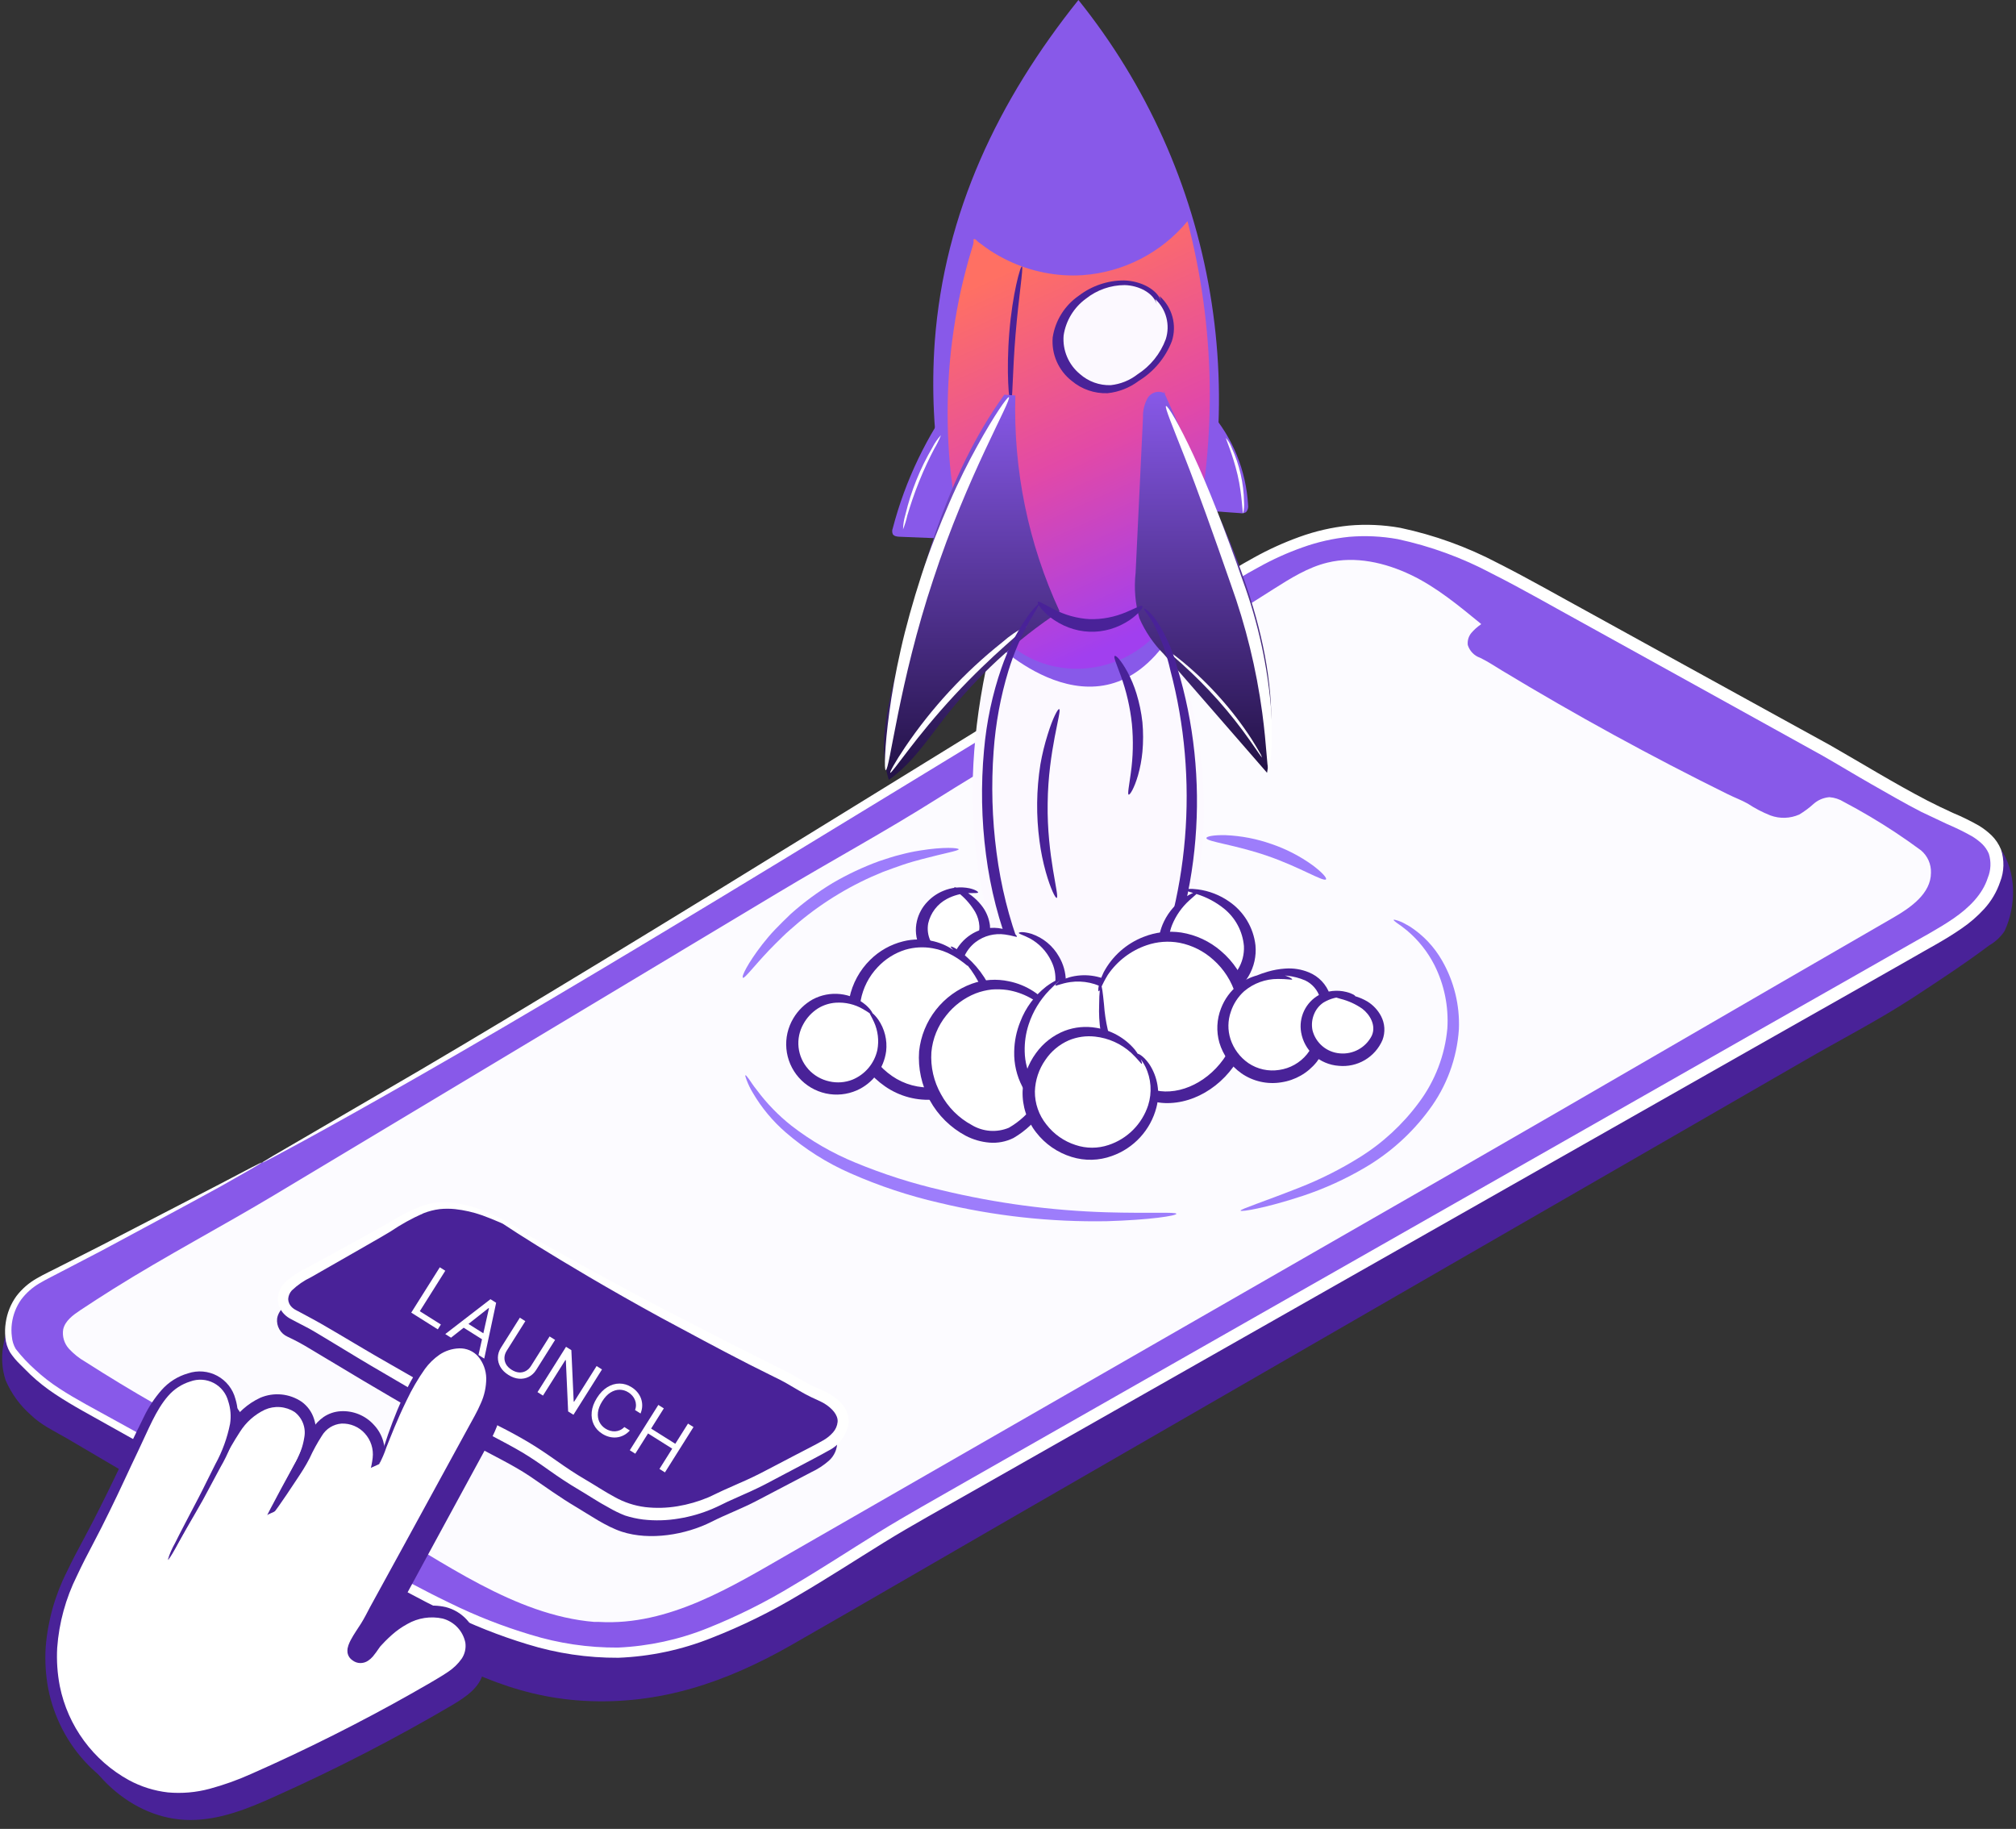 <svg width="280" height="254" viewBox="0 0 280 254" fill="none" xmlns="http://www.w3.org/2000/svg">
<rect x="0" y="0" width="280" height="254" fill="#333333" stroke="none"/>
<path d="M275.64 115.591C279.101 118.098 280.159 122.48 279.323 126.53C279.13 127.49 278.824 128.423 278.411 129.31C277.872 130.122 277.151 130.797 276.305 131.28C272.894 133.837 269.347 136.165 265.792 138.493C260.838 141.733 255.484 144.461 250.343 147.454L234.646 156.509L203.235 174.618L171.867 192.719L140.465 210.829C130.302 216.687 120.164 222.604 109.984 228.427C100.929 233.603 91.67 236.809 81.08 236.212C71.113 235.657 63.175 231.463 54.751 226.5L9.315 199.779C7.61 198.79 5.666 197.886 4.276 196.505C2.771 195.187 1.58 193.55 0.789 191.713C0.285 190.183 0.165 188.552 0.439 186.964C0.704 185.381 1.103 183.824 1.633 182.309" fill="#492298"/>
<path d="M36.376 161.462C64.223 145.995 91.379 129.344 118.527 112.7L158.983 87.898C170.068 81.119 180.47 71.434 194.299 74.094C201.478 75.475 208.018 79.056 214.421 82.62L251.936 103.33C258.101 106.741 264.223 110.765 270.643 113.655C274.445 115.361 278.922 117.066 276.73 122.651C275.29 126.359 271.615 128.619 268.136 130.554L174.024 184.056L126.959 210.812C113.573 218.426 99.104 230.635 82.938 229.493C80.471 229.312 78.023 228.922 75.623 228.325C66.917 226.167 58.962 221.776 51.127 217.419L12.759 196.104C9.638 194.399 6.475 192.608 3.994 190.05C3.141 189.198 1.828 188.064 1.436 186.938C0.923 185.18 1.056 183.296 1.811 181.626C2.74 179.503 4.429 178.284 6.432 177.278C9.067 175.948 11.684 174.584 14.302 173.237C19.588 170.497 24.849 167.717 30.084 164.898C32.207 163.79 34.296 162.647 36.376 161.462Z" fill="#8859E9"/>
<path d="M243.761 145.416L135.043 207.137C130.874 209.525 126.704 211.793 122.748 214.24C118.792 216.687 114.904 219.21 110.956 221.521C107.078 223.847 103.01 225.843 98.798 227.489C94.677 229.133 90.306 230.062 85.872 230.235C81.595 230.259 77.339 229.626 73.253 228.359C69.346 227.172 65.544 225.66 61.888 223.84C58.298 222.135 54.888 220.208 51.563 218.358L41.826 212.918L23.733 202.797L15.412 198.142C12.734 196.624 10.083 195.243 7.644 193.615C6.433 192.815 5.292 191.914 4.234 190.92L2.759 189.454C2.246 188.959 1.789 188.41 1.394 187.817C1.024 187.185 0.802 186.476 0.746 185.745C0.674 185.061 0.691 184.37 0.798 183.69C0.984 182.364 1.49 181.102 2.273 180.015C3.042 179.008 4.008 178.167 5.112 177.543C6.169 176.929 7.209 176.46 8.207 175.94L13.945 173.032L30.563 164.429L34.868 162.17L35.977 161.607C36.099 161.54 36.227 161.486 36.361 161.445C36.361 161.445 36.258 161.539 36.019 161.684L34.954 162.323L30.691 164.745C26.948 166.808 21.388 169.792 14.226 173.638L8.514 176.613C7.525 177.142 6.468 177.645 5.487 178.225C4.492 178.806 3.622 179.58 2.929 180.501C2.242 181.485 1.803 182.62 1.65 183.81C1.569 184.418 1.569 185.034 1.65 185.643C1.699 186.244 1.882 186.827 2.187 187.348C3.004 188.395 3.915 189.365 4.907 190.247C5.929 191.192 7.03 192.048 8.198 192.805C10.569 194.365 13.237 195.729 15.923 197.23L24.279 201.834L42.431 211.844L52.194 217.232C55.527 219.065 58.921 220.924 62.476 222.629C66.075 224.399 69.813 225.868 73.654 227.02C77.599 228.241 81.709 228.847 85.838 228.819C90.104 228.628 94.307 227.718 98.269 226.125C102.408 224.472 106.4 222.475 110.206 220.157C114.103 217.863 117.956 215.331 121.955 212.858C125.954 210.386 130.115 208.092 134.276 205.696L242.925 143.856L257.292 135.696L264.403 131.646C266.756 130.282 269.186 129.029 271.326 127.554C273.466 126.079 275.342 124.237 276.084 121.909C276.519 120.849 276.57 119.67 276.229 118.575C276.017 118.071 275.706 117.613 275.316 117.228C274.882 116.817 274.404 116.454 273.892 116.145C272.766 115.511 271.605 114.942 270.414 114.44C269.192 113.872 267.989 113.303 266.807 112.735C264.445 111.516 262.143 110.177 259.884 108.89C257.624 107.602 255.39 106.238 253.148 104.959L246.395 101.216L233.06 93.832L220.007 86.611C215.692 84.249 211.48 81.81 207.217 79.662C203.09 77.463 198.677 75.85 194.104 74.87C191.888 74.472 189.629 74.366 187.385 74.555C185.165 74.779 182.98 75.275 180.88 76.03C178.789 76.772 176.764 77.687 174.826 78.767C172.874 79.807 170.998 80.983 169.156 82.177C165.473 84.564 161.883 87.062 158.2 89.271L117.624 113.997C92.821 129.148 72.631 141.213 58.512 149.27C51.46 153.311 45.944 156.381 42.184 158.436L37.921 160.738L36.821 161.3C36.7 161.375 36.567 161.43 36.429 161.462C36.537 161.371 36.654 161.291 36.778 161.224L37.836 160.576L42.039 158.129L58.239 148.682C72.247 140.445 92.344 128.219 117.07 112.948L157.535 88.009C161.184 85.809 164.723 83.337 168.44 80.898C170.299 79.696 172.2 78.502 174.195 77.419C176.205 76.304 178.3 75.352 180.462 74.572C182.679 73.765 184.987 73.235 187.334 72.994C189.725 72.78 192.134 72.886 194.496 73.31C199.213 74.31 203.769 75.957 208.036 78.204C212.359 80.386 216.562 82.808 220.885 85.161L233.956 92.366L247.308 99.716L254.129 103.467C256.388 104.754 258.622 106.085 260.881 107.398C263.141 108.711 265.4 109.998 267.702 111.192C268.862 111.789 270.039 112.351 271.232 112.897C272.491 113.419 273.716 114.02 274.898 114.696C275.513 115.074 276.084 115.517 276.604 116.018C277.167 116.57 277.611 117.231 277.908 117.962C278.403 119.431 278.364 121.028 277.797 122.472C277.33 123.858 276.581 125.132 275.598 126.215C274.643 127.262 273.566 128.192 272.392 128.986C270.09 130.58 267.685 131.808 265.341 133.181L258.23 137.222L243.761 145.416Z" fill="white"/>
<path d="M205.666 86.73C205.173 87.063 204.729 87.462 204.344 87.915C204.156 88.146 204.016 88.412 203.932 88.697C203.849 88.983 203.824 89.282 203.858 89.578C203.983 89.987 204.203 90.36 204.499 90.668C204.795 90.977 205.16 91.21 205.564 91.351C206.663 91.88 207.559 92.494 208.59 93.116C218.822 99.301 229.295 105.036 240.009 110.322C240.905 110.766 241.885 111.124 242.746 111.61C243.733 112.262 244.785 112.811 245.884 113.247C247.185 113.729 248.622 113.686 249.891 113.127C250.594 112.707 251.254 112.219 251.861 111.669C252.476 111.113 253.259 110.777 254.086 110.714C254.797 110.769 255.485 110.994 256.09 111.371C258.558 112.671 260.96 114.094 263.286 115.634C264.48 116.427 265.665 117.254 266.816 118.107C267.264 118.487 267.62 118.964 267.858 119.501C268.095 120.039 268.209 120.623 268.189 121.21C268.189 124.075 265.409 126.036 262.928 127.46C242.235 139.397 221.652 151.419 200.942 163.321L138.13 199.396L109.814 215.664C101.706 220.319 92.924 225.827 83.178 225.256H82.539C71.455 224.343 61.419 216.798 51.998 211.46L41.553 205.492C38.339 203.676 34.98 202.141 31.671 200.461C24.85 197.005 18.234 193.223 11.822 189.113C10.984 188.633 10.225 188.026 9.571 187.314C9.245 186.953 9.004 186.524 8.867 186.057C8.73 185.591 8.699 185.099 8.778 184.62C9.043 183.443 10.126 182.65 11.132 181.977C12.649 180.97 14.181 179.981 15.727 179.009C23.102 174.388 30.785 170.355 38.254 165.879L61.556 151.896L108.126 123.947C115.424 119.565 122.91 115.506 130.115 110.962C137.004 106.613 143.996 102.649 150.919 98.266L176.881 81.811C179.243 80.318 181.656 78.792 184.376 78.136C188.247 77.189 192.382 78.136 195.954 79.841C199.527 81.546 202.639 84.147 205.717 86.662" fill="#FCFBFF"/>
<path d="M67.617 171.941C75.006 176.489 82.526 180.817 90.177 184.927C93.997 187.001 97.839 189.016 101.705 190.972C103.64 191.961 105.584 192.924 107.528 193.888C109.114 194.664 110.512 195.636 112.089 196.394C112.55 196.616 113.019 196.804 113.471 197.034C114.826 197.699 116.191 198.799 116.276 200.308C116.276 200.792 116.174 201.27 115.975 201.711C115.777 202.152 115.487 202.546 115.125 202.866C114.4 203.504 113.587 204.035 112.712 204.443L105.132 208.416C103.043 209.516 100.869 210.309 98.806 211.358C95.233 213.157 90.279 213.993 86.374 212.731C84.158 212.006 81.932 210.429 79.929 209.243C77.771 207.965 75.665 206.438 73.628 205.049C71.189 203.412 68.418 202.133 65.86 200.692C60.705 197.759 55.569 194.78 50.453 191.756C47.93 190.256 45.414 188.749 42.908 187.237C41.958 186.657 40.975 186.13 39.966 185.66C39.477 185.45 39.069 185.088 38.803 184.626C38.537 184.165 38.428 183.631 38.491 183.102C38.721 181.746 40.051 180.902 41.254 180.229L52.073 174.158C55.16 172.453 57.812 170.236 61.529 170.475C65.579 170.722 69.262 172.777 72.784 174.738" fill="#492298"/>
<path d="M68.471 168.812C75.86 173.359 83.38 177.69 91.031 181.806C94.851 183.869 98.693 185.884 102.558 187.851C104.491 188.828 106.435 189.798 108.39 190.758C109.968 191.534 111.366 192.515 112.943 193.265C113.404 193.487 113.873 193.683 114.325 193.904C115.68 194.569 117.044 195.669 117.13 197.178C117.13 197.662 117.028 198.14 116.829 198.581C116.631 199.022 116.341 199.416 115.979 199.736C115.256 200.377 114.443 200.908 113.566 201.314L105.986 205.295C103.897 206.387 101.723 207.188 99.659 208.228C96.087 210.027 91.133 210.872 87.228 209.601C85.011 208.876 82.786 207.299 80.782 206.114C78.625 204.835 76.519 203.317 74.481 201.919C72.052 200.282 69.272 199.012 66.714 197.562C61.559 194.629 56.423 191.651 51.307 188.627C48.783 187.137 46.268 185.634 43.761 184.116C42.813 183.535 41.834 183.005 40.828 182.53C40.337 182.323 39.926 181.961 39.659 181.5C39.391 181.038 39.281 180.502 39.345 179.973C39.575 178.617 40.905 177.773 42.108 177.099L52.936 171.037C56.014 169.332 58.665 167.115 62.391 167.345C66.433 167.601 70.116 169.647 73.637 171.651" fill="#492298"/>
<path d="M84.532 209.371C83.058 208.587 81.71 207.666 80.372 206.881C79.033 206.097 77.643 205.176 76.347 204.255C75.051 203.334 73.789 202.456 72.51 201.697C71.232 200.939 69.859 200.222 68.512 199.506C67.165 198.79 65.826 198.031 64.547 197.281L60.719 195.047L53.301 190.707C50.88 189.309 48.552 187.885 46.284 186.512C45.15 185.839 44.033 185.131 42.933 184.517L41.296 183.664L40.443 183.213C40.09 183.039 39.767 182.808 39.489 182.53C38.911 181.957 38.583 181.179 38.576 180.365C38.606 179.587 38.907 178.845 39.429 178.267C40.333 177.39 41.38 176.672 42.524 176.144L48.339 172.956C50.18 171.932 51.979 170.977 53.608 170.048C55.145 169.063 56.769 168.221 58.459 167.533C59.26 167.246 60.094 167.063 60.941 166.987C61.721 166.934 62.504 166.968 63.277 167.089C64.603 167.29 65.901 167.642 67.147 168.138C68.843 168.832 70.478 169.668 72.033 170.636C72.602 170.926 73.129 171.291 73.602 171.719C73.009 171.519 72.437 171.259 71.897 170.943C70.296 170.117 68.644 169.394 66.951 168.778C65.74 168.353 64.484 168.067 63.208 167.925C62.494 167.852 61.774 167.852 61.06 167.925C60.294 168.021 59.544 168.213 58.826 168.496C57.211 169.207 55.664 170.063 54.205 171.054C52.551 172.052 50.794 173.015 48.97 174.081L43.214 177.372C42.222 177.843 41.313 178.471 40.52 179.231C40.224 179.561 40.05 179.982 40.026 180.424C40.033 180.638 40.084 180.849 40.173 181.043C40.262 181.238 40.389 181.413 40.546 181.558C40.71 181.719 40.901 181.852 41.108 181.951L41.961 182.403L43.666 183.323C44.817 183.946 45.909 184.628 47.077 185.293C49.362 186.64 51.69 188.047 54.12 189.42L61.554 193.683L65.391 195.891C66.687 196.65 67.949 197.383 69.322 198.074C70.694 198.764 72.033 199.489 73.397 200.299C74.761 201.109 76.058 202.004 77.345 202.908C78.632 203.812 79.903 204.673 81.267 205.466C82.631 206.259 83.987 207.171 85.359 207.904C86.675 208.647 88.123 209.125 89.623 209.311C91.113 209.481 92.62 209.44 94.099 209.192C95.563 208.949 96.993 208.537 98.362 207.964C98.703 207.819 99.019 207.657 99.36 207.495L100.425 206.992L102.531 206.054C103.947 205.449 105.226 204.835 106.556 204.127L110.486 202.073C111.765 201.399 113.121 200.734 114.28 200.069C114.823 199.774 115.308 199.384 115.713 198.918C116.066 198.515 116.284 198.011 116.335 197.477C116.412 196.505 115.542 195.567 114.485 194.919C113.982 194.621 113.317 194.348 112.72 194.066C112.123 193.785 111.492 193.435 110.913 193.094C109.745 192.404 108.687 191.764 107.502 191.219L104.092 189.513C99.658 187.254 95.565 185.012 91.856 183.034C84.43 178.975 78.556 175.445 74.531 172.956C72.528 171.711 70.984 170.713 69.944 170.022C69.39 169.706 68.877 169.322 68.418 168.88C69.018 169.096 69.59 169.382 70.123 169.733L74.881 172.393C78.999 174.695 84.959 178.063 92.445 181.959C96.213 183.869 100.289 186.043 104.74 188.243L108.15 189.948C109.318 190.494 110.503 191.193 111.629 191.841C112.192 192.165 112.754 192.464 113.334 192.694C113.914 192.924 114.553 193.214 115.227 193.606C115.91 193.989 116.517 194.495 117.017 195.098C117.593 195.781 117.896 196.652 117.87 197.545C117.761 198.381 117.448 199.178 116.957 199.864C116.466 200.549 115.813 201.103 115.056 201.476C113.735 202.226 112.499 202.848 111.194 203.548L107.272 205.619C105.976 206.327 104.535 207.018 103.154 207.615L101.082 208.544L100.067 209.038C99.709 209.2 99.343 209.397 98.967 209.542C97.468 210.182 95.896 210.637 94.287 210.897C92.644 211.178 90.971 211.224 89.316 211.034C88.465 210.928 87.625 210.743 86.809 210.479C86.022 210.171 85.261 209.8 84.532 209.371Z" fill="white"/>
<g clip-path="url(#clip0_1390_7493)">
<path d="M132.855 54.926C128.743 60.446 125.735 66.708 123.996 73.368C123.889 73.627 123.889 73.918 123.996 74.178C124.175 74.485 124.593 74.528 124.942 74.545L131.107 74.792" fill="#8859E9"/>
<path d="M168.051 57.168C171.204 60.778 173.067 65.334 173.346 70.119C173.378 70.297 173.37 70.481 173.321 70.655C173.272 70.829 173.185 70.99 173.064 71.125C172.808 71.278 172.503 71.327 172.212 71.262L167.173 70.904" fill="#8859E9"/>
<path d="M157.59 96.099C156.703 97.427 155.51 98.522 154.112 99.292C152.713 100.062 151.149 100.484 149.553 100.523C147.957 100.561 146.375 100.215 144.941 99.513C143.507 98.811 142.262 97.775 141.313 96.491C140.266 94.843 139.443 93.062 138.866 91.196C138.141 89.329 137.101 87.556 136.308 85.714C131.114 73.659 128.891 60.533 129.828 47.44C131.175 29.484 138.67 13.889 149.78 0C159.255 11.786 165.552 25.803 168.068 40.715C170.585 55.627 169.238 70.934 164.155 85.177C162.671 89.329 160.804 93.473 157.666 96.576C154.529 99.68 149.89 101.564 145.627 100.422C144.484 100.127 143.423 99.576 142.524 98.81C141.785 98.062 141.342 97.072 141.279 96.022C140.983 94.878 140.487 93.795 139.812 92.825C139.48 92.228 139.147 91.623 138.832 91.009" fill="#8859E9"/>
<path d="M137.851 88.928C137.851 88.928 152.269 103.662 162.39 88.536C162.39 88.536 178.427 121.166 151.962 152.065C151.962 152.065 126.903 132.907 137.851 88.928Z" fill="#FCF9FF"/>
<path d="M135.14 33.345L135.191 33.277C135.37 33.115 135.549 33.277 135.677 33.431C135.805 33.584 136.052 33.737 136.248 33.883C136.632 34.181 137.024 34.462 137.425 34.735C138.23 35.266 139.071 35.742 139.94 36.159C141.564 36.948 143.284 37.521 145.056 37.864C146.806 38.215 148.595 38.332 150.376 38.214C153.183 38.013 155.919 37.245 158.421 35.957C160.922 34.669 163.137 32.887 164.93 30.719C168.749 45.366 169.041 60.709 165.783 75.49C164.709 80.325 163.131 86.088 159.141 89.439C157.284 90.965 155.091 92.026 152.742 92.535C150.393 93.044 147.957 92.985 145.636 92.364C137.689 90.138 135.498 82.883 133.81 75.849C133.358 73.99 132.957 72.106 132.667 70.213C132.377 68.32 132.113 66.418 131.934 64.509C131.755 62.599 131.661 60.689 131.627 58.77C131.593 56.852 131.627 54.942 131.729 53.032C131.832 51.123 132.002 49.204 132.249 47.303C132.497 45.401 132.804 43.509 133.179 41.633C133.554 39.757 134.031 37.89 134.534 36.048C134.679 35.528 134.833 35.008 134.995 34.496C135.084 34.261 135.152 34.019 135.199 33.772C135.199 33.627 135.2 33.26 135.379 33.234C135.403 33.231 135.427 33.232 135.451 33.239C135.475 33.245 135.497 33.256 135.516 33.271C135.535 33.286 135.551 33.305 135.563 33.327C135.574 33.348 135.581 33.372 135.583 33.397" fill="url(#paint0_linear_1390_7493)"/>
<path d="M161.57 54.252L166.532 65.337C169.5 71.996 172.501 78.68 174.436 85.706C176.372 92.731 177.267 100.158 175.979 107.328L161.655 90.864C160.217 89.422 159.061 87.725 158.245 85.859C157.662 83.807 157.485 81.661 157.725 79.541L158.748 58.013C158.708 57.058 158.932 56.111 159.396 55.276C159.518 55.074 159.679 54.899 159.869 54.76C160.06 54.621 160.275 54.521 160.504 54.466C160.733 54.41 160.971 54.401 161.203 54.437C161.436 54.474 161.659 54.556 161.86 54.679" fill="url(#paint1_linear_1390_7493)"/>
<path d="M161.324 41.983C160.821 40.218 158.459 39.007 156.106 38.948C153.838 38.946 151.632 39.692 149.831 41.071C148.864 41.738 148.044 42.595 147.42 43.591C146.797 44.586 146.384 45.699 146.207 46.86C146.112 48.009 146.305 49.163 146.768 50.218C147.231 51.273 147.95 52.197 148.859 52.905C150.245 54.067 152.013 54.674 153.821 54.61C155.393 54.447 156.89 53.857 158.152 52.905C160.249 51.62 161.867 49.682 162.756 47.389C163.114 46.292 163.143 45.114 162.84 44.001C162.537 42.887 161.915 41.886 161.051 41.122" fill="#492298"/>
<path d="M160.668 42.289C160.241 40.729 158.221 39.646 156.208 39.595C154.254 39.6 152.358 40.264 150.828 41.48C149.997 42.083 149.295 42.847 148.762 43.725C148.229 44.603 147.876 45.579 147.725 46.595C147.642 47.607 147.806 48.623 148.203 49.557C148.599 50.491 149.217 51.315 150.001 51.958C151.175 52.994 152.7 53.543 154.264 53.493C155.615 53.35 156.9 52.833 157.973 52.001C159.783 50.841 161.166 49.123 161.912 47.107C162.224 46.138 162.253 45.101 161.996 44.116C161.74 43.132 161.208 42.241 160.463 41.548" fill="#FCF9FF"/>
<path d="M141.049 46.447C140.614 51.638 140.649 55.957 140.392 56C140.135 56.042 139.744 51.62 140.179 46.217C140.614 40.813 141.741 36.827 141.945 37.006C142.15 37.185 141.484 41.248 141.049 46.447Z" fill="#492298"/>
<path d="M141.023 54.926C140.721 65.263 142.825 75.528 147.17 84.912C141.087 88.931 135.699 93.913 131.218 99.663C128.822 102.732 126.631 106.075 123.442 108.308C122.001 103.696 123.152 98.725 124.294 94.035C127.705 80.334 131.226 66.249 139.488 54.815" fill="url(#paint2_linear_1390_7493)"/>
<path d="M172.587 80.581C174.758 86.481 176.101 92.653 176.578 98.921C176.867 103.738 176.373 106.705 176.168 106.688C175.964 106.671 175.947 103.721 175.316 99.015C174.495 92.908 173.025 86.906 170.933 81.11C168.546 74.246 166.338 68.065 164.598 63.639C162.859 59.214 161.725 56.503 161.947 56.392C162.168 56.281 163.711 58.814 165.732 63.162C167.753 67.51 170.2 73.7 172.587 80.581Z" fill="white"/>
<path d="M129.632 80.436C124.849 94.76 123.57 107.03 123.015 106.961C122.802 106.961 122.845 103.849 123.518 98.895C123.851 96.414 124.371 93.481 125.096 90.258C125.82 87.035 126.801 83.523 127.978 79.891C129.154 76.258 130.536 72.882 131.84 69.855C133.145 66.828 134.5 64.16 135.711 61.977C138.124 57.594 139.931 55.079 140.119 55.156C140.596 55.463 134.321 66.087 129.632 80.436Z" fill="white"/>
<path d="M172.314 65.856C172.601 67.116 172.758 68.401 172.783 69.693C172.827 70.227 172.786 70.766 172.663 71.287C172.527 71.287 172.561 68.849 171.887 65.959C171.214 63.068 170.182 60.843 170.284 60.843C170.63 61.256 170.901 61.726 171.086 62.233C171.618 63.395 172.03 64.609 172.314 65.856Z" fill="white"/>
<path d="M127.654 66.871C126.921 68.679 126.383 70.358 126.017 71.586C125.868 72.249 125.669 72.898 125.42 73.53C125.438 72.833 125.55 72.142 125.752 71.475C126.532 68.197 127.796 65.053 129.504 62.148C129.818 61.527 130.217 60.953 130.689 60.442C130.43 61.087 130.122 61.712 129.768 62.31C129.154 63.469 128.379 65.064 127.654 66.871Z" fill="white"/>
<path d="M131.883 95.988C134.137 93.551 136.574 91.291 139.173 89.227C140.209 88.312 141.354 87.53 142.584 86.899C142.669 87.01 141.467 88.016 139.582 89.695C137.698 91.375 135.157 93.763 132.54 96.585C129.922 99.407 127.74 102.118 126.205 104.122C124.67 106.126 123.749 107.396 123.647 107.328C123.545 107.26 124.295 105.87 125.71 103.764C127.569 101.02 129.632 98.42 131.883 95.988Z" fill="white"/>
<path d="M169.484 96.951C171.073 98.734 172.524 100.635 173.824 102.638C174.318 103.406 174.676 104.037 174.941 104.489C175.09 104.712 175.205 104.956 175.282 105.213C175.231 105.213 174.617 104.292 173.577 102.809C172.212 100.872 170.74 99.014 169.169 97.241C167.588 95.474 165.915 93.791 164.155 92.202C162.799 90.992 161.93 90.267 161.964 90.216C161.998 90.165 162.228 90.344 162.637 90.642C163.047 90.94 163.644 91.392 164.343 91.972C166.18 93.499 167.899 95.164 169.484 96.951Z" fill="white"/>
<g clip-path="url(#clip1_1390_7493)">
<path d="M166.029 116.575C165.372 124.652 163.193 132.446 159.656 139.37C158.602 141.459 157.406 143.441 156.08 145.295C155.136 146.597 154.535 147.23 154.47 147.162C154.27 146.965 156.337 144.071 158.762 138.753C161.947 131.851 163.926 124.246 164.578 116.4C165.229 108.553 164.541 100.63 162.553 93.113C162.046 90.82 161.252 88.632 160.2 86.622C159.42 85.243 158.805 84.635 158.877 84.524C158.948 84.413 159.678 84.875 160.651 86.237C161.925 88.178 162.894 90.38 163.512 92.736C165.833 100.356 166.693 108.503 166.029 116.575Z" fill="#492298"/>
<path d="M138.407 118.39C139.004 123.026 140.13 127.541 141.754 131.808C143.092 135.282 144.773 138.551 146.761 141.544C150.216 146.682 153.12 148.951 152.963 149.2C152.913 149.285 152.133 148.814 150.86 147.718C149.075 146.141 147.437 144.338 145.975 142.341C143.794 139.367 141.958 136.055 140.517 132.493C138.759 128.121 137.554 123.461 136.94 118.664C136.316 113.879 136.225 109.016 136.669 104.202C137.011 100.262 137.831 96.402 139.101 92.744C139.956 90.272 141.11 87.964 142.527 85.894C142.905 85.329 143.322 84.802 143.771 84.319C144.072 83.984 144.251 83.83 144.286 83.873C144.322 83.916 144.222 84.147 143.993 84.55C143.764 84.952 143.407 85.534 142.985 86.262C141.788 88.416 140.806 90.729 140.059 93.155C138.968 96.741 138.277 100.484 138.006 104.287C137.655 108.99 137.79 113.727 138.407 118.39Z" fill="#492298"/>
<path d="M151.346 85.989C153.089 86.034 154.825 85.697 156.467 84.995C157.755 84.456 158.534 83.976 158.663 84.182C158.792 84.387 158.191 85.227 156.896 86.117C155.186 87.254 153.249 87.814 151.294 87.735C149.339 87.657 147.438 86.944 145.795 85.672C144.558 84.678 144.028 83.762 144.15 83.6C144.271 83.437 145.037 83.942 146.296 84.584C147.893 85.417 149.605 85.893 151.346 85.989Z" fill="#492298"/>
<path d="M145.508 111.558C145.387 118.845 147.189 124.522 146.767 124.702C146.596 124.788 145.916 123.469 145.251 121.114C144.86 119.719 144.568 118.287 144.378 116.833C143.899 113.292 143.94 109.679 144.5 106.155C144.747 104.747 145.084 103.365 145.508 102.019C146.224 99.681 146.939 98.397 147.111 98.483C147.518 98.654 145.58 104.263 145.508 111.558Z" fill="#492298"/>
<path d="M158.669 100.306C158.794 101.675 158.794 103.056 158.669 104.425C158.562 105.538 158.356 106.635 158.054 107.696C157.525 109.503 156.917 110.453 156.752 110.359C156.588 110.265 156.81 109.152 157.053 107.396C157.373 105.133 157.426 102.827 157.21 100.546C156.965 98.259 156.452 96.025 155.687 93.91C155.1 92.274 154.628 91.272 154.807 91.109C154.986 90.947 155.722 91.726 156.595 93.327C157.103 94.271 157.523 95.279 157.847 96.333C158.242 97.617 158.518 98.95 158.669 100.306Z" fill="#492298"/>
</g>
</g>
<g clip-path="url(#clip2_1390_7493)">
<path d="M115.64 122.641C117.71 121.43 119.884 120.408 122.137 119.588C123.177 119.247 124.175 118.906 125.13 118.684C126.006 118.448 126.894 118.26 127.79 118.122C131.073 117.585 133.145 117.747 133.153 117.951C133.162 118.156 131.158 118.497 128.037 119.324C127.262 119.529 126.417 119.759 125.48 120.074C124.542 120.39 123.638 120.722 122.649 121.089C118.396 122.801 114.437 125.169 110.917 128.106C110.124 128.797 109.339 129.445 108.674 130.11C108.009 130.775 107.37 131.38 106.816 131.968C104.607 134.304 103.405 135.942 103.175 135.797C102.945 135.652 103.84 133.793 105.878 131.158C106.398 130.51 106.969 129.794 107.651 129.095C108.333 128.396 109.067 127.646 109.868 126.895C111.658 125.304 113.59 123.88 115.64 122.641Z" fill="#3F00F9" fill-opacity="0.5"/>
<path d="M176.569 117.21C178.615 117.902 180.546 118.897 182.298 120.16C183.629 121.149 184.302 121.934 184.166 122.121C183.859 122.53 180.534 120.416 175.998 118.856C171.462 117.295 167.548 116.895 167.557 116.392C167.557 116.161 168.58 115.948 170.234 115.991C172.394 116.082 174.529 116.493 176.569 117.21Z" fill="#3F00F9" fill-opacity="0.5"/>
<path d="M198.481 154.145C196.103 157.37 193.099 160.082 189.647 162.117C186.874 163.757 183.933 165.095 180.874 166.107C175.681 167.812 172.348 168.333 172.297 168.136C172.245 167.94 175.451 166.917 180.448 164.948C183.355 163.808 186.152 162.404 188.803 160.753C192.016 158.759 194.82 156.172 197.065 153.13C199.31 150.132 200.679 146.569 201.021 142.839C201.215 139.793 200.594 136.75 199.222 134.023C198.282 132.175 196.977 130.536 195.386 129.206L194.61 128.6C194.379 128.43 194.175 128.302 194.013 128.183C193.697 127.952 193.535 127.799 193.561 127.748C193.586 127.697 193.791 127.748 194.175 127.867C194.413 127.95 194.647 128.047 194.874 128.157L195.786 128.66C197.653 129.861 199.2 131.496 200.297 133.426C201.953 136.312 202.76 139.608 202.624 142.933C202.357 146.993 200.917 150.887 198.481 154.145Z" fill="#3F00F9" fill-opacity="0.5"/>
<path d="M130.859 165.315C138.362 167.115 146.031 168.138 153.743 168.367C159.712 168.538 163.361 168.299 163.386 168.572C163.412 168.844 159.746 169.424 153.735 169.603C145.896 169.741 138.072 168.881 130.45 167.045C126.228 166.078 122.109 164.71 118.146 162.961C114.876 161.533 111.84 159.619 109.143 157.283C107.321 155.708 105.771 153.845 104.556 151.766C104.216 151.21 103.931 150.621 103.703 150.01C103.541 149.592 103.481 149.371 103.532 149.336C103.584 149.302 103.754 149.49 104.01 149.848C104.266 150.206 104.598 150.752 105.118 151.391C106.496 153.247 108.113 154.913 109.927 156.345C112.636 158.442 115.616 160.163 118.786 161.461C122.695 163.081 126.734 164.37 130.859 165.315Z" fill="#3F00F9" fill-opacity="0.5"/>
<path d="M135.796 124.031C134.973 123.778 134.107 123.695 133.251 123.788C132.395 123.88 131.567 124.146 130.817 124.568C129.637 125.223 128.729 126.278 128.259 127.543C128.033 128.176 127.946 128.849 128.002 129.518C128.058 130.187 128.256 130.837 128.583 131.423C129.115 132.274 129.918 132.922 130.864 133.26C131.809 133.599 132.84 133.61 133.792 133.29C134.728 132.923 135.52 132.263 136.049 131.409C136.577 130.554 136.815 129.551 136.725 128.55C136.47 126.239 134.517 124.466 132.462 123.332" fill="white"/>
<path d="M131.064 132.37C131.886 132.691 132.799 132.691 133.621 132.37C134.387 132.065 135.03 131.512 135.446 130.801C135.848 130.152 136.05 129.398 136.026 128.635C135.987 127.946 135.792 127.276 135.455 126.674C134.904 125.742 134.201 124.909 133.374 124.21C132.786 123.681 132.436 123.357 132.522 123.264C132.607 123.17 133.033 123.264 133.783 123.656C134.875 124.215 135.816 125.028 136.529 126.026C137.047 126.766 137.377 127.62 137.492 128.516C137.603 129.645 137.353 130.781 136.777 131.758C136.2 132.736 135.328 133.506 134.286 133.955C133.071 134.44 131.716 134.44 130.501 133.955C129.265 133.503 128.255 132.585 127.687 131.398C127.195 130.31 127.075 129.09 127.346 127.927C127.584 126.905 128.097 125.968 128.83 125.216C129.44 124.575 130.178 124.07 130.995 123.733C132.147 123.245 133.419 123.117 134.645 123.366C135.497 123.562 135.881 123.852 135.847 123.954C135.813 124.057 135.352 124.022 134.576 124.039C133.511 124.068 132.466 124.343 131.524 124.841C130.868 125.186 130.295 125.67 129.844 126.259C129.394 126.848 129.077 127.528 128.915 128.251C128.767 129.072 128.878 129.918 129.23 130.673C129.605 131.45 130.26 132.056 131.064 132.37Z" fill="#492298"/>
<path d="M164.631 123.621C166.894 123.773 169.052 124.635 170.796 126.085C171.657 126.814 172.35 127.72 172.828 128.741C173.307 129.762 173.559 130.875 173.567 132.002C173.55 133.133 173.222 134.237 172.621 135.195C172.02 136.152 171.167 136.927 170.156 137.434C169.035 137.907 167.796 138.032 166.602 137.792C165.408 137.552 164.315 136.957 163.463 136.086C162.641 135.188 162.061 134.096 161.776 132.912C161.491 131.728 161.511 130.491 161.835 129.317C162.179 128.15 162.761 127.067 163.545 126.137C164.328 125.206 165.296 124.448 166.388 123.911" fill="white"/>
<path d="M169.663 138.525C168.149 138.933 166.54 138.812 165.103 138.183C163.666 137.554 162.487 136.453 161.759 135.064C161.194 133.973 160.891 132.766 160.873 131.537C160.855 130.309 161.124 129.094 161.657 127.987C162.352 126.546 163.444 125.334 164.803 124.491C165.741 123.911 166.355 123.784 166.398 123.886C166.44 123.988 165.963 124.329 165.204 125.028C164.145 125.981 163.317 127.162 162.783 128.481C162.417 129.42 162.262 130.427 162.328 131.432C162.395 132.436 162.681 133.414 163.166 134.296C163.732 135.294 164.601 136.086 165.647 136.556C166.758 137.06 168.008 137.162 169.186 136.846C170.338 136.493 171.313 135.716 171.914 134.672C172.527 133.69 172.825 132.545 172.767 131.389C172.679 130.378 172.387 129.395 171.91 128.5C171.432 127.605 170.778 126.815 169.987 126.179C168.868 125.281 167.589 124.601 166.219 124.176C165.23 123.86 164.65 123.724 164.658 123.596C164.667 123.468 165.272 123.383 166.364 123.519C167.938 123.726 169.438 124.311 170.737 125.224C171.741 125.917 172.585 126.816 173.211 127.861C173.838 128.907 174.233 130.075 174.37 131.287C174.509 132.772 174.178 134.263 173.423 135.55C172.605 136.993 171.256 138.06 169.663 138.525Z" fill="#492298"/>
<path d="M141.235 130.076C140.482 129.631 139.635 129.367 138.761 129.307C137.888 129.247 137.013 129.391 136.205 129.729C135.398 130.067 134.681 130.589 134.111 131.253C133.541 131.917 133.134 132.706 132.922 133.555C132.249 136.258 133.724 139.148 135.923 140.853C137.311 141.975 139.033 142.602 140.817 142.635C142.498 142.639 144.115 141.997 145.335 140.842C146.555 139.686 147.284 138.107 147.371 136.429C147.459 134.751 146.898 133.104 145.805 131.828C144.712 130.551 143.171 129.744 141.5 129.573" fill="white"/>
<path d="M138.908 141.467C140.125 141.882 141.447 141.864 142.651 141.416C143.782 140.979 144.763 140.224 145.474 139.241C146.099 138.419 146.479 137.437 146.569 136.408C146.66 135.379 146.457 134.345 145.985 133.426C145.347 132.108 144.313 131.023 143.027 130.323C142.097 129.837 141.483 129.709 141.5 129.573C141.517 129.436 142.165 129.359 143.291 129.701C144.894 130.252 146.241 131.371 147.076 132.847C147.69 133.88 148.019 135.056 148.031 136.257C148.022 137.658 147.588 139.022 146.787 140.171C145.925 141.449 144.698 142.439 143.265 143.01C142.499 143.323 141.68 143.491 140.852 143.504C140.014 143.518 139.178 143.394 138.38 143.138C136.886 142.66 135.535 141.814 134.452 140.679C133.369 139.544 132.589 138.156 132.181 136.641C131.835 135.269 131.952 133.821 132.514 132.523C133.007 131.415 133.809 130.474 134.824 129.811C135.648 129.27 136.596 128.947 137.578 128.873C138.301 128.822 139.028 128.908 139.718 129.129C140.844 129.496 141.296 129.982 141.236 130.084C141.176 130.187 140.614 129.922 139.573 129.786C138.143 129.583 136.69 129.954 135.532 130.817C134.766 131.399 134.176 132.181 133.827 133.077C133.457 134.097 133.421 135.207 133.724 136.249C134.102 137.473 134.771 138.587 135.674 139.496C136.577 140.405 137.687 141.081 138.908 141.467Z" fill="#492298"/>
<path d="M134.407 134.126C133.418 132.919 132.117 132.006 130.645 131.487C129.173 130.968 127.587 130.864 126.06 131.184C124.533 131.532 123.114 132.246 121.925 133.265C120.737 134.284 119.815 135.577 119.239 137.033C118.688 138.493 118.452 140.053 118.547 141.61C118.641 143.168 119.062 144.688 119.784 146.071C120.98 148.391 122.967 150.206 125.386 151.187C126.596 151.668 127.893 151.891 129.194 151.841C130.495 151.791 131.771 151.47 132.94 150.897C136.419 149.132 138.346 144.98 137.979 141.092C137.727 139.15 137.064 137.285 136.035 135.619C135.006 133.953 133.634 132.526 132.011 131.431" fill="white"/>
<path d="M123.894 149.439C125.593 150.617 127.648 151.169 129.709 150.999C131.618 150.856 133.406 150.011 134.731 148.629C135.937 147.342 136.769 145.75 137.135 144.025C137.467 142.508 137.447 140.936 137.075 139.429C136.492 137.189 135.375 135.123 133.818 133.41C132.718 132.165 131.968 131.585 132.053 131.474C132.139 131.363 133 131.781 134.296 132.932C136.165 134.581 137.538 136.719 138.261 139.105C138.77 140.794 138.87 142.58 138.55 144.315C138.192 146.332 137.273 148.209 135.899 149.729C134.327 151.436 132.174 152.494 129.862 152.696C127.403 152.929 124.941 152.283 122.913 150.871C120.982 149.532 119.485 147.656 118.608 145.476C117.731 143.295 117.511 140.906 117.977 138.602C118.393 136.587 119.399 134.741 120.867 133.299C122.127 132.053 123.7 131.169 125.42 130.741C126.836 130.385 128.318 130.385 129.734 130.741C130.785 131.002 131.776 131.466 132.65 132.105C134.074 133.162 134.483 134.1 134.407 134.134C134.33 134.168 133.708 133.478 132.284 132.676C131.428 132.195 130.497 131.864 129.53 131.696C128.269 131.471 126.973 131.541 125.744 131.9C124.274 132.36 122.949 133.195 121.899 134.322C120.685 135.596 119.868 137.196 119.545 138.926C119.205 140.843 119.399 142.817 120.108 144.63C120.86 146.576 122.179 148.251 123.894 149.439Z" fill="#492298"/>
<path d="M147.196 142.592C146.373 140.631 144.921 138.998 143.069 137.952C141.217 136.905 139.069 136.504 136.964 136.812C134.879 137.204 132.961 138.222 131.467 139.729C129.974 141.237 128.974 143.163 128.6 145.253C128.297 147.352 128.581 149.493 129.421 151.441C130.261 153.388 131.623 155.065 133.358 156.286C134.226 156.959 135.234 157.432 136.307 157.67C137.38 157.907 138.493 157.903 139.565 157.658C141.552 157.061 142.975 155.373 144.246 153.719C145.811 151.837 147.005 149.676 147.767 147.35C148.137 146.184 148.232 144.949 148.044 143.74C147.857 142.531 147.391 141.383 146.684 140.384" fill="white"/>
<path d="M130.698 151.979C131.674 153.785 133.155 155.267 134.961 156.242C135.731 156.706 136.598 156.983 137.494 157.05C138.391 157.116 139.29 156.971 140.119 156.626C141.62 155.761 142.903 154.566 143.871 153.13C144.861 151.91 145.735 150.6 146.48 149.217C147.581 147.263 147.964 144.986 147.563 142.78C147.23 141.228 146.625 140.495 146.71 140.409C146.795 140.324 147.563 140.946 148.177 142.6C148.512 143.605 148.651 144.664 148.586 145.721C148.49 147.118 148.138 148.485 147.546 149.754C146.843 151.26 145.986 152.688 144.988 154.017C143.915 155.675 142.466 157.057 140.759 158.05C139.726 158.562 138.574 158.783 137.425 158.689C136.273 158.595 135.15 158.27 134.125 157.735C132.026 156.615 130.296 154.909 129.147 152.825C127.999 150.74 127.48 148.367 127.654 145.994C127.877 143.899 128.684 141.909 129.984 140.25C131.283 138.592 133.023 137.332 135.004 136.615C136.645 136.031 138.416 135.916 140.119 136.283C142.555 136.774 144.715 138.169 146.165 140.188C147.145 141.611 147.247 142.6 147.171 142.618C147.094 142.635 146.693 141.765 145.627 140.605C144.131 138.942 142.108 137.843 139.898 137.493C139.186 137.393 138.466 137.37 137.749 137.425C136.979 137.511 136.222 137.694 135.498 137.971C133.898 138.609 132.495 139.659 131.431 141.015C130.249 142.477 129.527 144.257 129.359 146.13C129.225 148.169 129.69 150.202 130.698 151.979Z" fill="#492298"/>
<path d="M121.218 140.955C120.383 139.923 119.244 139.181 117.962 138.836C116.68 138.491 115.322 138.559 114.082 139.032C112.842 139.505 111.783 140.358 111.057 141.469C110.331 142.58 109.975 143.893 110.04 145.218C110.084 146.233 110.374 147.221 110.885 148.099C111.396 148.976 112.113 149.716 112.974 150.254C113.834 150.792 114.813 151.113 115.826 151.189C116.838 151.265 117.854 151.093 118.785 150.688C119.717 150.284 120.536 149.659 121.171 148.867C121.807 148.075 122.241 147.141 122.435 146.144C122.629 145.148 122.578 144.119 122.285 143.146C121.993 142.174 121.469 141.287 120.757 140.563" fill="white"/>
<path d="M112.255 148.484C113.031 149.349 114.061 149.946 115.197 150.189C116.26 150.431 117.371 150.348 118.386 149.95C119.256 149.595 120.028 149.032 120.632 148.312C121.237 147.591 121.657 146.734 121.856 145.815C122.101 144.511 121.94 143.163 121.395 141.953C121.012 141.1 120.654 140.623 120.756 140.529C120.858 140.435 121.361 140.742 121.984 141.612C122.866 142.895 123.254 144.455 123.075 146.003C122.918 147.178 122.463 148.293 121.752 149.243C121.042 150.192 120.1 150.943 119.017 151.425C117.656 152.025 116.141 152.176 114.689 151.857C113.237 151.538 111.925 150.764 110.942 149.649C109.959 148.534 109.356 147.135 109.221 145.655C109.086 144.175 109.426 142.69 110.192 141.416C110.841 140.322 111.768 139.419 112.878 138.798C114.05 138.175 115.382 137.918 116.701 138.061C118.021 138.204 119.267 138.74 120.278 139.599C121.08 140.316 121.302 140.887 121.216 140.947C121.131 141.006 120.713 140.631 119.878 140.154C118.729 139.481 117.404 139.169 116.075 139.258C115.199 139.319 114.35 139.591 113.602 140.051C112.758 140.592 112.063 141.337 111.582 142.217C111.025 143.199 110.791 144.332 110.912 145.454C111.033 146.577 111.502 147.634 112.255 148.475V148.484Z" fill="#492298"/>
<path d="M146.581 136.888C147.936 136.13 149.491 135.809 151.035 135.971C152.578 136.133 154.034 136.769 155.201 137.792C156.336 138.853 157.162 140.2 157.594 141.692C158.027 143.183 158.048 144.764 157.657 146.267C157.237 147.761 156.481 149.139 155.446 150.296C154.412 151.453 153.127 152.359 151.689 152.943C149.199 153.974 146.087 153.974 144.015 152.235C142.713 151.02 141.885 149.382 141.679 147.614C141.367 145.353 141.725 143.051 142.711 140.992C143.696 138.934 145.264 137.21 147.221 136.035" fill="white"/>
<path d="M152.44 153.566C150.6 154.447 148.526 154.713 146.523 154.325C145.561 154.129 144.654 153.722 143.87 153.132C143.085 152.542 142.442 151.784 141.987 150.914C141.207 149.415 140.82 147.743 140.861 146.054C140.884 144.621 141.173 143.204 141.714 141.876C142.447 139.96 143.688 138.28 145.304 137.016C146.446 136.164 147.213 135.916 147.265 136.002C147.316 136.087 146.693 136.556 145.747 137.519C144.434 138.87 143.448 140.503 142.865 142.294C142.47 143.504 142.286 144.773 142.319 146.046C142.346 147.474 142.717 148.876 143.402 150.13C143.767 150.773 144.267 151.329 144.868 151.76C145.468 152.192 146.155 152.488 146.881 152.628C148.526 152.906 150.217 152.671 151.724 151.954C153.213 151.293 154.5 150.247 155.451 148.924C156.403 147.6 156.985 146.048 157.138 144.426C157.207 143.003 156.914 141.586 156.285 140.307C155.742 139.195 154.916 138.246 153.89 137.553C152.338 136.548 150.476 136.136 148.646 136.394C147.333 136.59 146.651 136.982 146.583 136.854C146.514 136.726 147.094 136.164 148.492 135.737C149.5 135.453 150.554 135.375 151.593 135.506C152.632 135.638 153.633 135.978 154.537 136.505C155.811 137.255 156.857 138.336 157.564 139.634C158.369 141.125 158.769 142.8 158.724 144.494C158.608 146.436 157.96 148.31 156.852 149.91C155.744 151.51 154.218 152.774 152.44 153.566Z" fill="#492298"/>
<path d="M152.602 137.673C153.223 135.364 154.634 133.346 156.589 131.969C158.544 130.592 160.919 129.944 163.302 130.136C165.673 130.446 167.879 131.519 169.587 133.192C171.296 134.865 172.414 137.048 172.775 139.412C173.033 141.789 172.571 144.189 171.449 146.301C170.327 148.412 168.597 150.138 166.482 151.255C164.582 152.307 162.364 152.634 160.241 152.176C157.282 151.417 155.125 148.765 154.068 145.901C153.011 143.036 152.977 139.932 152.926 136.863" fill="white"/>
<path d="M173.021 144.912C171.316 149.635 167.002 152.986 162.559 153.191C161.472 153.254 160.384 153.091 159.362 152.713C158.411 152.35 157.53 151.821 156.762 151.153C155.44 149.965 154.415 148.485 153.769 146.83C152.932 144.494 152.556 142.019 152.661 139.54C152.661 137.835 152.805 136.871 152.925 136.871C153.044 136.871 153.164 137.818 153.334 139.506C153.497 141.848 154.026 144.15 154.903 146.327C155.542 147.755 156.495 149.02 157.691 150.027C159.022 151.148 160.739 151.702 162.474 151.571C166.158 151.34 169.943 148.407 171.384 144.306C172.115 142.338 172.199 140.187 171.623 138.167C171.065 136.282 169.986 134.591 168.511 133.29C167.193 132.096 165.575 131.283 163.83 130.937C162.3 130.653 160.722 130.77 159.251 131.278C157.061 132.026 155.173 133.465 153.871 135.379C153.019 136.769 152.746 137.707 152.601 137.664C152.456 137.622 152.516 136.65 153.283 135.038C154.482 132.788 156.448 131.042 158.825 130.119C160.489 129.458 162.298 129.249 164.069 129.513C166.104 129.838 168.008 130.724 169.568 132.071C171.309 133.547 172.59 135.491 173.26 137.673C173.962 140.049 173.878 142.587 173.021 144.912Z" fill="#492298"/>
<path d="M179.459 136.01C178.343 135.613 177.147 135.491 175.973 135.654C174.799 135.817 173.681 136.261 172.715 136.948C171.766 137.658 171.008 138.592 170.506 139.666C170.005 140.739 169.777 141.921 169.842 143.104C169.93 144.416 170.39 145.676 171.167 146.737C171.945 147.798 173.008 148.615 174.233 149.095C175.457 149.574 176.793 149.695 178.084 149.443C179.375 149.192 180.568 148.578 181.523 147.674C182.882 146.273 183.775 144.486 184.081 142.558C184.49 140.58 184.43 138.295 183.117 136.786C182.569 136.207 181.908 135.747 181.174 135.435C180.441 135.123 179.651 134.964 178.854 134.97C177.259 134.993 175.674 135.24 174.148 135.703" fill="white"/>
<path d="M177.668 148.595C179.176 148.38 180.548 147.607 181.513 146.429C182.416 145.262 183.038 143.902 183.329 142.456C183.665 141.178 183.665 139.836 183.329 138.559C183.172 138.039 182.908 137.557 182.554 137.145C182.2 136.732 181.765 136.398 181.275 136.163C179.683 135.486 177.927 135.293 176.227 135.609C174.957 135.771 174.232 135.856 174.198 135.737C174.164 135.618 174.829 135.319 176.091 134.944C176.874 134.715 177.68 134.572 178.495 134.518C179.621 134.433 180.751 134.614 181.795 135.046C182.466 135.32 183.071 135.732 183.571 136.257C184.071 136.782 184.454 137.407 184.694 138.09C185.19 139.605 185.267 141.225 184.915 142.78C184.617 144.496 183.913 146.115 182.86 147.503C181.637 149.027 179.883 150.032 177.949 150.317C176.012 150.633 174.028 150.184 172.416 149.064C170.946 148.026 169.868 146.524 169.355 144.8C168.912 143.235 168.993 141.567 169.585 140.051C170.079 138.752 170.916 137.612 172.007 136.752C172.783 136.15 173.671 135.71 174.62 135.459C175.569 135.207 176.559 135.148 177.532 135.285C178.887 135.49 179.51 135.942 179.476 136.027C179.441 136.112 178.734 135.95 177.489 135.959C175.772 135.95 174.109 136.554 172.8 137.664C171.945 138.436 171.307 139.417 170.949 140.512C170.52 141.737 170.502 143.069 170.898 144.306C171.34 145.663 172.214 146.837 173.388 147.648C174.643 148.495 176.173 148.833 177.668 148.595Z" fill="#492298"/>
<path d="M188.19 138.372C187.322 138.056 186.391 137.955 185.476 138.078C184.561 138.201 183.69 138.545 182.938 139.08C182.337 139.596 181.885 140.263 181.63 141.013C181.375 141.763 181.326 142.568 181.488 143.343C181.672 144.117 182.04 144.835 182.561 145.437C183.082 146.038 183.741 146.504 184.481 146.796C185.224 147.076 186.018 147.194 186.811 147.143C187.603 147.091 188.376 146.871 189.076 146.498C189.783 146.211 190.389 145.722 190.82 145.093C191.251 144.464 191.488 143.723 191.501 142.96C191.513 142.198 191.302 141.449 190.892 140.806C190.482 140.163 189.892 139.654 189.196 139.344C187.871 138.667 186.418 138.278 184.933 138.202" fill="white"/>
<path d="M186.076 146.293C186.976 146.379 187.881 146.193 188.673 145.758C189.465 145.323 190.108 144.66 190.518 143.854C191.175 142.422 190.254 140.887 189.205 140.094C188.291 139.457 187.268 138.991 186.187 138.721C185.394 138.491 184.942 138.338 184.951 138.218C184.959 138.099 185.437 138.022 186.298 138.056C187.571 138.087 188.815 138.442 189.913 139.088C190.713 139.58 191.367 140.278 191.806 141.109C192.075 141.618 192.233 142.179 192.268 142.754C192.303 143.328 192.215 143.904 192.01 144.443C191.51 145.605 190.653 146.578 189.564 147.222C188.474 147.866 187.208 148.146 185.948 148.024C184.636 147.935 183.393 147.406 182.418 146.523C181.519 145.69 180.92 144.585 180.713 143.377C180.536 142.359 180.681 141.311 181.127 140.378C181.573 139.446 182.299 138.676 183.203 138.176C184.375 137.591 185.718 137.445 186.989 137.766C187.841 137.98 188.259 138.27 188.225 138.372C188.191 138.474 187.713 138.432 186.912 138.44C185.825 138.399 184.75 138.675 183.817 139.233C183.244 139.619 182.796 140.164 182.529 140.802C182.218 141.521 182.135 142.319 182.291 143.087C182.508 143.949 182.99 144.722 183.669 145.297C184.348 145.872 185.19 146.22 186.076 146.293Z" fill="#492298"/>
<path d="M158.663 147.725C157.709 145.952 156.159 144.573 154.286 143.834C152.414 143.094 150.339 143.041 148.431 143.684C146.57 144.418 145.017 145.768 144.032 147.509C143.047 149.25 142.688 151.277 143.017 153.25C143.452 155.199 144.529 156.946 146.075 158.211C147.621 159.476 149.547 160.185 151.544 160.224C153.545 160.159 155.47 159.436 157.02 158.168C158.57 156.899 159.66 155.156 160.121 153.207C160.65 150.709 159.933 147.819 157.853 146.335" fill="white"/>
<path d="M145.328 156.166C146.359 157.509 147.775 158.505 149.387 159.022C150.872 159.521 152.48 159.521 153.965 159.022C155.25 158.598 156.418 157.878 157.373 156.92C158.328 155.962 159.045 154.792 159.465 153.506C160.031 151.729 159.891 149.802 159.072 148.126C158.467 146.941 157.811 146.472 157.904 146.361C157.998 146.25 158.757 146.557 159.61 147.768C160.195 148.65 160.586 149.647 160.758 150.692C160.93 151.737 160.879 152.806 160.607 153.83C160.205 155.366 159.433 156.781 158.358 157.95C157.284 159.12 155.94 160.009 154.443 160.54C152.638 161.201 150.667 161.249 148.832 160.676C146.876 160.076 145.155 158.885 143.904 157.266C142.623 155.634 141.958 153.602 142.028 151.528C142.112 149.626 142.759 147.792 143.887 146.258C144.892 144.859 146.281 143.781 147.886 143.155C149.279 142.632 150.786 142.491 152.251 142.746C154.335 143.079 156.232 144.146 157.597 145.755C158.501 146.915 158.68 147.725 158.595 147.759C158.51 147.793 158.083 147.137 157.103 146.216C155.711 144.956 153.956 144.168 152.089 143.965C150.842 143.825 149.58 144.007 148.423 144.494C147.116 145.07 145.999 146.004 145.2 147.188C144.293 148.477 143.783 150.003 143.734 151.579C143.72 153.246 144.283 154.867 145.328 156.166Z" fill="#492298"/>
</g>
<g clip-path="url(#clip3_1390_7493)">
<path d="M54.378 206.245C55.641 202.231 57.268 198.341 59.238 194.624C60.017 193.065 61.147 191.708 62.538 190.659C63.237 190.143 64.06 189.821 64.924 189.725C65.788 189.629 66.662 189.763 67.457 190.113C69.231 191.034 70.015 193.251 69.793 195.229C69.463 197.198 68.744 199.082 67.679 200.771L59.067 216.613L54.762 224.559L52.605 228.532C52.178 229.317 50.473 231.517 50.703 232.369C50.776 232.546 50.893 232.702 51.042 232.823C51.191 232.943 51.367 233.025 51.556 233.06C52.596 233.23 53.372 231.576 53.969 230.92C54.847 229.92 55.844 229.029 56.936 228.268C57.881 227.572 58.967 227.093 60.117 226.863C61.268 226.633 62.455 226.659 63.595 226.938C65.829 227.629 67.602 229.99 67.108 232.284C66.656 234.373 64.66 235.694 62.844 236.786C54.883 241.466 46.668 245.701 38.238 249.473C34.478 251.178 30.564 252.772 26.412 252.764C18.269 252.764 11.124 245.866 9.359 237.92C8.924 235.962 8.752 233.955 8.848 231.951C9.112 226.333 11.448 221.788 14.032 216.937C16.735 211.821 19.148 206.611 21.595 201.41C22.584 199.339 23.615 197.198 25.346 195.681C27.077 194.163 29.712 193.438 31.715 194.555C33.591 195.596 34.41 197.966 34.273 200.106C33.955 202.233 33.238 204.282 32.159 206.143L26.19 218.079" fill="#492298"/>
<path d="M23.273 216.646C23.504 216.126 23.742 215.606 23.973 215.094C25.786 211.115 27.733 207.222 29.813 203.413C31.518 200.301 33.224 196.004 36.881 194.768C37.856 194.409 38.921 194.37 39.919 194.659C40.918 194.947 41.798 195.547 42.432 196.371C42.795 196.993 43.028 197.683 43.114 198.399C43.201 199.115 43.14 199.84 42.935 200.531C42.512 201.905 41.901 203.214 41.119 204.419L35.807 213.517" fill="white"/>
<path d="M36.14 194.129C37.072 193.729 38.089 193.572 39.098 193.67C40.107 193.768 41.075 194.12 41.912 194.691C42.721 195.281 43.319 196.115 43.617 197.07C43.896 197.942 43.971 198.867 43.839 199.773C43.573 201.315 42.993 202.787 42.134 204.096C41.409 205.255 40.736 206.347 40.122 207.344C37.632 211.292 35.986 213.671 35.782 213.551C35.577 213.432 36.839 210.823 39.056 206.73L40.881 203.388C41.592 202.228 42.064 200.938 42.27 199.594C42.388 198.943 42.323 198.272 42.084 197.655C41.845 197.039 41.44 196.5 40.915 196.098C40.307 195.708 39.611 195.475 38.891 195.42C38.171 195.365 37.448 195.49 36.788 195.783C35.365 196.459 34.164 197.526 33.326 198.861C32.465 200.183 31.676 201.552 30.965 202.962C29.447 205.673 28.117 208.077 27.017 210.132C24.817 214.225 23.479 216.791 23.248 216.689C23.018 216.587 23.982 213.85 25.917 209.587C26.872 207.455 28.125 204.931 29.541 202.22C30.246 200.733 31.041 199.289 31.919 197.897C32.926 196.254 34.394 194.944 36.14 194.129Z" fill="#492298"/>
<path d="M37.528 210.559C39.703 206.696 39.541 207.242 41.715 203.38C43.215 200.702 44.119 196.797 47.743 196.857C48.746 196.898 49.716 197.234 50.53 197.822C51.344 198.41 51.967 199.225 52.321 200.165C53.174 202.672 51.989 205.392 50.787 207.771L45.466 218.335" fill="white"/>
<path d="M51.938 197.897C52.54 198.538 52.981 199.312 53.225 200.157C53.457 200.956 53.535 201.792 53.456 202.621C53.267 204.069 52.829 205.474 52.16 206.773C50.966 209.16 49.841 211.172 48.886 212.912C46.976 216.322 45.68 218.445 45.475 218.334C45.271 218.224 46.166 215.956 47.794 212.366C48.647 210.593 49.61 208.47 50.71 206.116C51.259 204.972 51.613 203.745 51.759 202.484C51.832 201.871 51.772 201.249 51.584 200.66C51.396 200.072 51.083 199.531 50.668 199.074C50.262 198.623 49.762 198.268 49.204 198.032C48.645 197.796 48.042 197.686 47.436 197.71C46.876 197.752 46.335 197.929 45.858 198.226C45.382 198.523 44.984 198.931 44.699 199.415C44.057 200.413 43.487 201.456 42.994 202.535C42.448 203.61 41.843 204.522 41.289 205.358C39.098 208.674 37.733 210.661 37.52 210.559C37.307 210.456 37.614 209.911 38.074 208.853C38.535 207.796 39.311 206.423 40.223 204.701C40.675 203.848 41.195 202.893 41.647 201.87C42.119 200.688 42.69 199.547 43.352 198.46C43.767 197.813 44.303 197.251 44.929 196.806C45.632 196.326 46.451 196.046 47.3 195.996C48.166 195.944 49.033 196.087 49.836 196.417C50.639 196.746 51.358 197.252 51.938 197.897Z" fill="#492298"/>
<path d="M52.663 203.337C53.925 199.324 55.552 195.434 57.522 191.716C58.308 190.164 59.436 188.811 60.822 187.76C61.522 187.241 62.347 186.918 63.212 186.822C64.078 186.726 64.954 186.861 65.75 187.214C67.515 188.126 68.308 190.343 68.078 192.33C67.748 194.299 67.029 196.183 65.963 197.872L57.343 213.756L53.038 221.694L50.88 225.667C50.454 226.46 48.758 228.651 48.979 229.504C49.053 229.681 49.169 229.837 49.318 229.957C49.467 230.078 49.643 230.16 49.832 230.195C50.872 230.374 51.648 228.711 52.253 228.055C53.129 227.055 54.122 226.164 55.212 225.403C56.157 224.707 57.243 224.228 58.394 223.998C59.544 223.768 60.731 223.794 61.871 224.073C64.113 224.764 65.878 227.134 65.384 229.419C64.932 231.508 62.937 232.829 61.12 233.921C53.161 238.604 44.946 242.84 36.514 246.608C32.754 248.313 28.84 249.916 24.697 249.899C16.545 249.899 9.409 243.001 7.644 235.063C7.206 233.091 7.034 231.07 7.132 229.052C7.388 223.425 9.69 218.88 12.308 214.037C15.019 208.922 17.424 203.712 19.871 198.511C20.86 196.431 21.891 194.248 23.622 192.773C25.353 191.298 27.988 190.531 30 191.648C31.876 192.688 32.686 195.058 32.515 197.198C32.268 200.199 30.409 203.218 29.105 205.869C27.553 208.981 24.884 213.543 23.324 216.647" fill="white"/>
<path d="M41.273 245.38C39.346 246.284 37.436 247.162 35.5 248.006C33.572 248.876 31.576 249.589 29.532 250.137C27.451 250.691 25.29 250.873 23.146 250.675C21.029 250.442 18.977 249.805 17.101 248.799C13.485 246.827 10.544 243.815 8.66 240.153C7.748 238.393 7.09 236.513 6.707 234.569C6.349 232.675 6.225 230.745 6.341 228.822C6.625 225.147 7.628 221.564 9.291 218.275C10.05 216.681 10.86 215.154 11.661 213.671C12.463 212.187 13.213 210.721 13.938 209.271C15.404 206.364 16.751 203.516 18.056 200.745C18.721 199.381 19.343 198.042 20.008 196.729C20.649 195.396 21.47 194.157 22.447 193.046C23.423 191.942 24.695 191.14 26.113 190.735C26.777 190.511 27.48 190.426 28.178 190.484C28.876 190.543 29.555 190.744 30.172 191.076C30.789 191.408 31.331 191.863 31.765 192.413C32.2 192.963 32.516 193.596 32.695 194.274C33.054 195.444 33.13 196.683 32.917 197.889C32.472 199.944 31.704 201.915 30.64 203.729C29.737 205.434 28.935 206.927 28.193 208.291C26.667 210.994 25.431 213.065 24.612 214.481C24.234 215.224 23.798 215.937 23.308 216.612C23.557 215.814 23.892 215.045 24.305 214.319C25.03 212.844 26.164 210.712 27.596 207.967C28.313 206.603 29.046 205.034 29.907 203.354C30.872 201.599 31.562 199.707 31.953 197.744C32.119 196.692 32.031 195.617 31.698 194.606C31.556 194.066 31.303 193.561 30.955 193.124C30.606 192.687 30.171 192.327 29.675 192.069C29.18 191.81 28.636 191.658 28.078 191.622C27.52 191.587 26.961 191.668 26.437 191.861C25.239 192.228 24.17 192.926 23.351 193.873C21.645 195.817 20.588 198.596 19.275 201.325C17.962 204.053 16.674 206.935 15.233 209.851C14.517 211.318 13.767 212.81 12.974 214.31C12.181 215.811 11.405 217.303 10.681 218.863C9.128 221.982 8.199 225.373 7.944 228.847C7.845 230.638 7.968 232.433 8.31 234.193C8.866 236.933 10.012 239.518 11.669 241.769C13.325 244.021 15.453 245.884 17.902 247.23C19.584 248.14 21.425 248.719 23.325 248.935C25.269 249.11 27.229 248.94 29.114 248.432C31.075 247.903 32.991 247.219 34.844 246.386C36.742 245.55 38.649 244.681 40.565 243.777C44.385 241.975 48.108 240.108 51.734 238.175C53.547 237.214 55.335 236.234 57.097 235.234L59.723 233.733C60.576 233.221 61.429 232.744 62.221 232.198C62.964 231.711 63.609 231.09 64.123 230.365C64.562 229.712 64.744 228.919 64.634 228.14C64.473 227.343 64.092 226.607 63.535 226.015C62.977 225.423 62.265 224.998 61.48 224.789C59.805 224.423 58.054 224.693 56.569 225.548C55.803 225.964 55.087 226.468 54.437 227.048C54.105 227.338 53.789 227.645 53.474 227.961L53.013 228.447L52.817 228.66L52.638 228.907C52.373 229.305 52.089 229.689 51.785 230.058C51.592 230.284 51.368 230.482 51.12 230.646C50.798 230.862 50.417 230.975 50.029 230.97C49.643 230.961 49.27 230.83 48.963 230.595C48.785 230.48 48.632 230.33 48.513 230.155C48.394 229.979 48.312 229.781 48.273 229.572C48.243 229.363 48.243 229.15 48.273 228.941C48.303 228.791 48.343 228.643 48.392 228.498C48.48 228.252 48.586 228.013 48.707 227.782C49.159 226.929 49.705 226.179 50.148 225.471C50.592 224.763 51.001 223.953 51.393 223.203L56.253 214.336L64.933 198.451C65.598 197.232 66.28 196.073 66.775 194.905C67.278 193.808 67.537 192.615 67.533 191.409C67.513 190.308 67.119 189.247 66.416 188.399C66.085 188.024 65.675 187.727 65.215 187.531C64.754 187.335 64.256 187.244 63.756 187.265C62.778 187.3 61.829 187.61 61.019 188.16C60.252 188.697 59.577 189.357 59.024 190.113C58.046 191.5 57.191 192.969 56.466 194.504C55.111 197.275 54.267 199.526 53.653 201.043C53.392 201.836 53.062 202.604 52.664 203.337C52.801 202.512 53.024 201.703 53.329 200.924C54.052 198.64 54.906 196.4 55.886 194.214C56.587 192.61 57.428 191.072 58.402 189.618C58.995 188.771 59.724 188.028 60.559 187.419C61.502 186.74 62.621 186.349 63.782 186.293C64.427 186.258 65.072 186.366 65.67 186.609C66.269 186.852 66.806 187.225 67.243 187.7C68.124 188.718 68.635 190.004 68.693 191.349C68.728 192.723 68.46 194.089 67.909 195.348C67.388 196.627 66.706 197.821 66.067 199.04L57.498 215.052L52.715 223.962C52.288 224.738 51.913 225.471 51.444 226.307C50.975 227.142 50.455 227.799 50.08 228.523C49.995 228.692 49.921 228.865 49.858 229.044C49.831 229.107 49.812 229.172 49.799 229.24C49.801 229.252 49.806 229.264 49.813 229.274C49.821 229.285 49.83 229.293 49.841 229.299C49.918 229.351 50.029 229.393 50.038 229.376C50.046 229.359 50.319 229.274 50.566 228.984C50.813 228.694 51.052 228.344 51.334 227.952L51.572 227.645C51.652 227.541 51.737 227.441 51.828 227.347L52.322 226.827C52.655 226.486 53.005 226.145 53.363 225.821C54.109 225.162 54.927 224.59 55.801 224.115C57.65 223.057 59.828 222.728 61.906 223.195C63.009 223.476 64.008 224.067 64.786 224.898C65.564 225.729 66.088 226.765 66.297 227.884C66.477 229.074 66.21 230.29 65.547 231.294C64.919 232.204 64.127 232.988 63.211 233.605C62.358 234.219 61.454 234.713 60.584 235.225L57.95 236.743C56.176 237.749 54.377 238.741 52.553 239.718C48.869 241.679 45.118 243.572 41.273 245.38Z" fill="#492298"/>
</g>
<path d="M57.117 182.301L61.083 176.004L61.845 176.485L58.306 182.105L61.233 183.948L60.807 184.624L57.117 182.301ZM62.643 185.781L61.844 185.277L68.121 180.437L68.908 180.932L67.255 188.685L66.456 188.181L67.912 181.696L67.862 181.665L62.643 185.781ZM64.487 183.507L67.709 185.536L67.283 186.212L64.061 184.183L64.487 183.507ZM76.333 185.608L77.095 186.088L74.47 190.257C74.199 190.687 73.856 191.008 73.44 191.218C73.027 191.428 72.576 191.515 72.087 191.478C71.598 191.44 71.107 191.265 70.613 190.954C70.119 190.643 69.749 190.276 69.504 189.852C69.26 189.426 69.142 188.981 69.151 188.517C69.163 188.053 69.304 187.605 69.575 187.175L72.201 183.006L72.963 183.486L70.377 187.593C70.183 187.901 70.078 188.217 70.063 188.542C70.048 188.865 70.123 189.174 70.286 189.469C70.453 189.763 70.712 190.02 71.062 190.241C71.413 190.462 71.757 190.584 72.094 190.607C72.433 190.629 72.743 190.562 73.026 190.409C73.313 190.254 73.553 190.023 73.746 189.715L76.333 185.608ZM83.611 190.191L79.646 196.488L78.908 196.023L78.59 188.919L78.529 188.88L75.415 193.824L74.653 193.343L78.618 187.047L79.356 187.512L79.678 194.636L79.74 194.675L82.861 189.719L83.611 190.191ZM88.965 196.31L88.202 195.83C88.295 195.582 88.337 195.34 88.329 195.103C88.323 194.867 88.276 194.643 88.187 194.429C88.101 194.215 87.98 194.019 87.824 193.84C87.667 193.661 87.484 193.506 87.275 193.374C86.894 193.134 86.488 193.013 86.057 193.011C85.628 193.01 85.205 193.14 84.786 193.4C84.369 193.661 83.99 194.065 83.646 194.61C83.303 195.155 83.103 195.672 83.047 196.161C82.994 196.651 83.06 197.089 83.246 197.475C83.434 197.863 83.719 198.177 84.1 198.417C84.309 198.548 84.528 198.646 84.757 198.71C84.986 198.774 85.215 198.799 85.443 198.786C85.675 198.772 85.899 198.717 86.114 198.62C86.333 198.523 86.533 198.38 86.715 198.191L87.478 198.671C87.218 198.957 86.932 199.179 86.62 199.338C86.308 199.497 85.984 199.594 85.646 199.63C85.309 199.665 84.972 199.64 84.633 199.555C84.296 199.472 83.969 199.33 83.651 199.13C83.114 198.792 82.719 198.36 82.466 197.834C82.213 197.308 82.119 196.728 82.184 196.094C82.249 195.459 82.49 194.809 82.908 194.145C83.326 193.481 83.808 192.983 84.352 192.65C84.897 192.317 85.46 192.151 86.044 192.152C86.627 192.153 87.187 192.323 87.724 192.661C88.042 192.861 88.311 193.095 88.532 193.363C88.755 193.632 88.923 193.927 89.036 194.247C89.15 194.565 89.203 194.899 89.195 195.249C89.188 195.596 89.111 195.95 88.965 196.31ZM87.471 201.415L91.436 195.118L92.198 195.599L90.433 198.403L93.79 200.517L95.556 197.713L96.318 198.193L92.353 204.49L91.591 204.009L93.364 201.193L90.007 199.079L88.233 201.895L87.471 201.415Z" fill="white"/>
<defs>
<linearGradient id="paint0_linear_1390_7493" x1="139" y1="38" x2="161" y2="86.5" gradientUnits="userSpaceOnUse">
<stop stop-color="#FF7063"/>
<stop offset="0.514" stop-color="#E249A7"/>
<stop offset="1" stop-color="#A13FEF"/>
</linearGradient>
<linearGradient id="paint1_linear_1390_7493" x1="167.102" y1="54.252" x2="167.102" y2="107.328" gradientUnits="userSpaceOnUse">
<stop stop-color="#8859E9"/>
<stop offset="1" stop-color="#221145"/>
</linearGradient>
<linearGradient id="paint2_linear_1390_7493" x1="134.969" y1="54.815" x2="134.969" y2="108.308" gradientUnits="userSpaceOnUse">
<stop stop-color="#8859E9"/>
<stop offset="1" stop-color="#221145"/>
</linearGradient>
<clipPath id="clip0_1390_7493">
<rect width="53.86" height="152.057" fill="white" transform="translate(122.769)"/>
</clipPath>
<clipPath id="clip1_1390_7493">
<rect width="29.842" height="65.652" fill="white" transform="translate(136.41 83.557)"/>
</clipPath>
<clipPath id="clip2_1390_7493">
<rect width="99.484" height="53.638" fill="white" transform="translate(103.158 115.957)"/>
</clipPath>
<clipPath id="clip3_1390_7493">
<rect width="67.306" height="67.715" fill="white" transform="translate(6.264 186.285)"/>
</clipPath>
</defs>
</svg>
